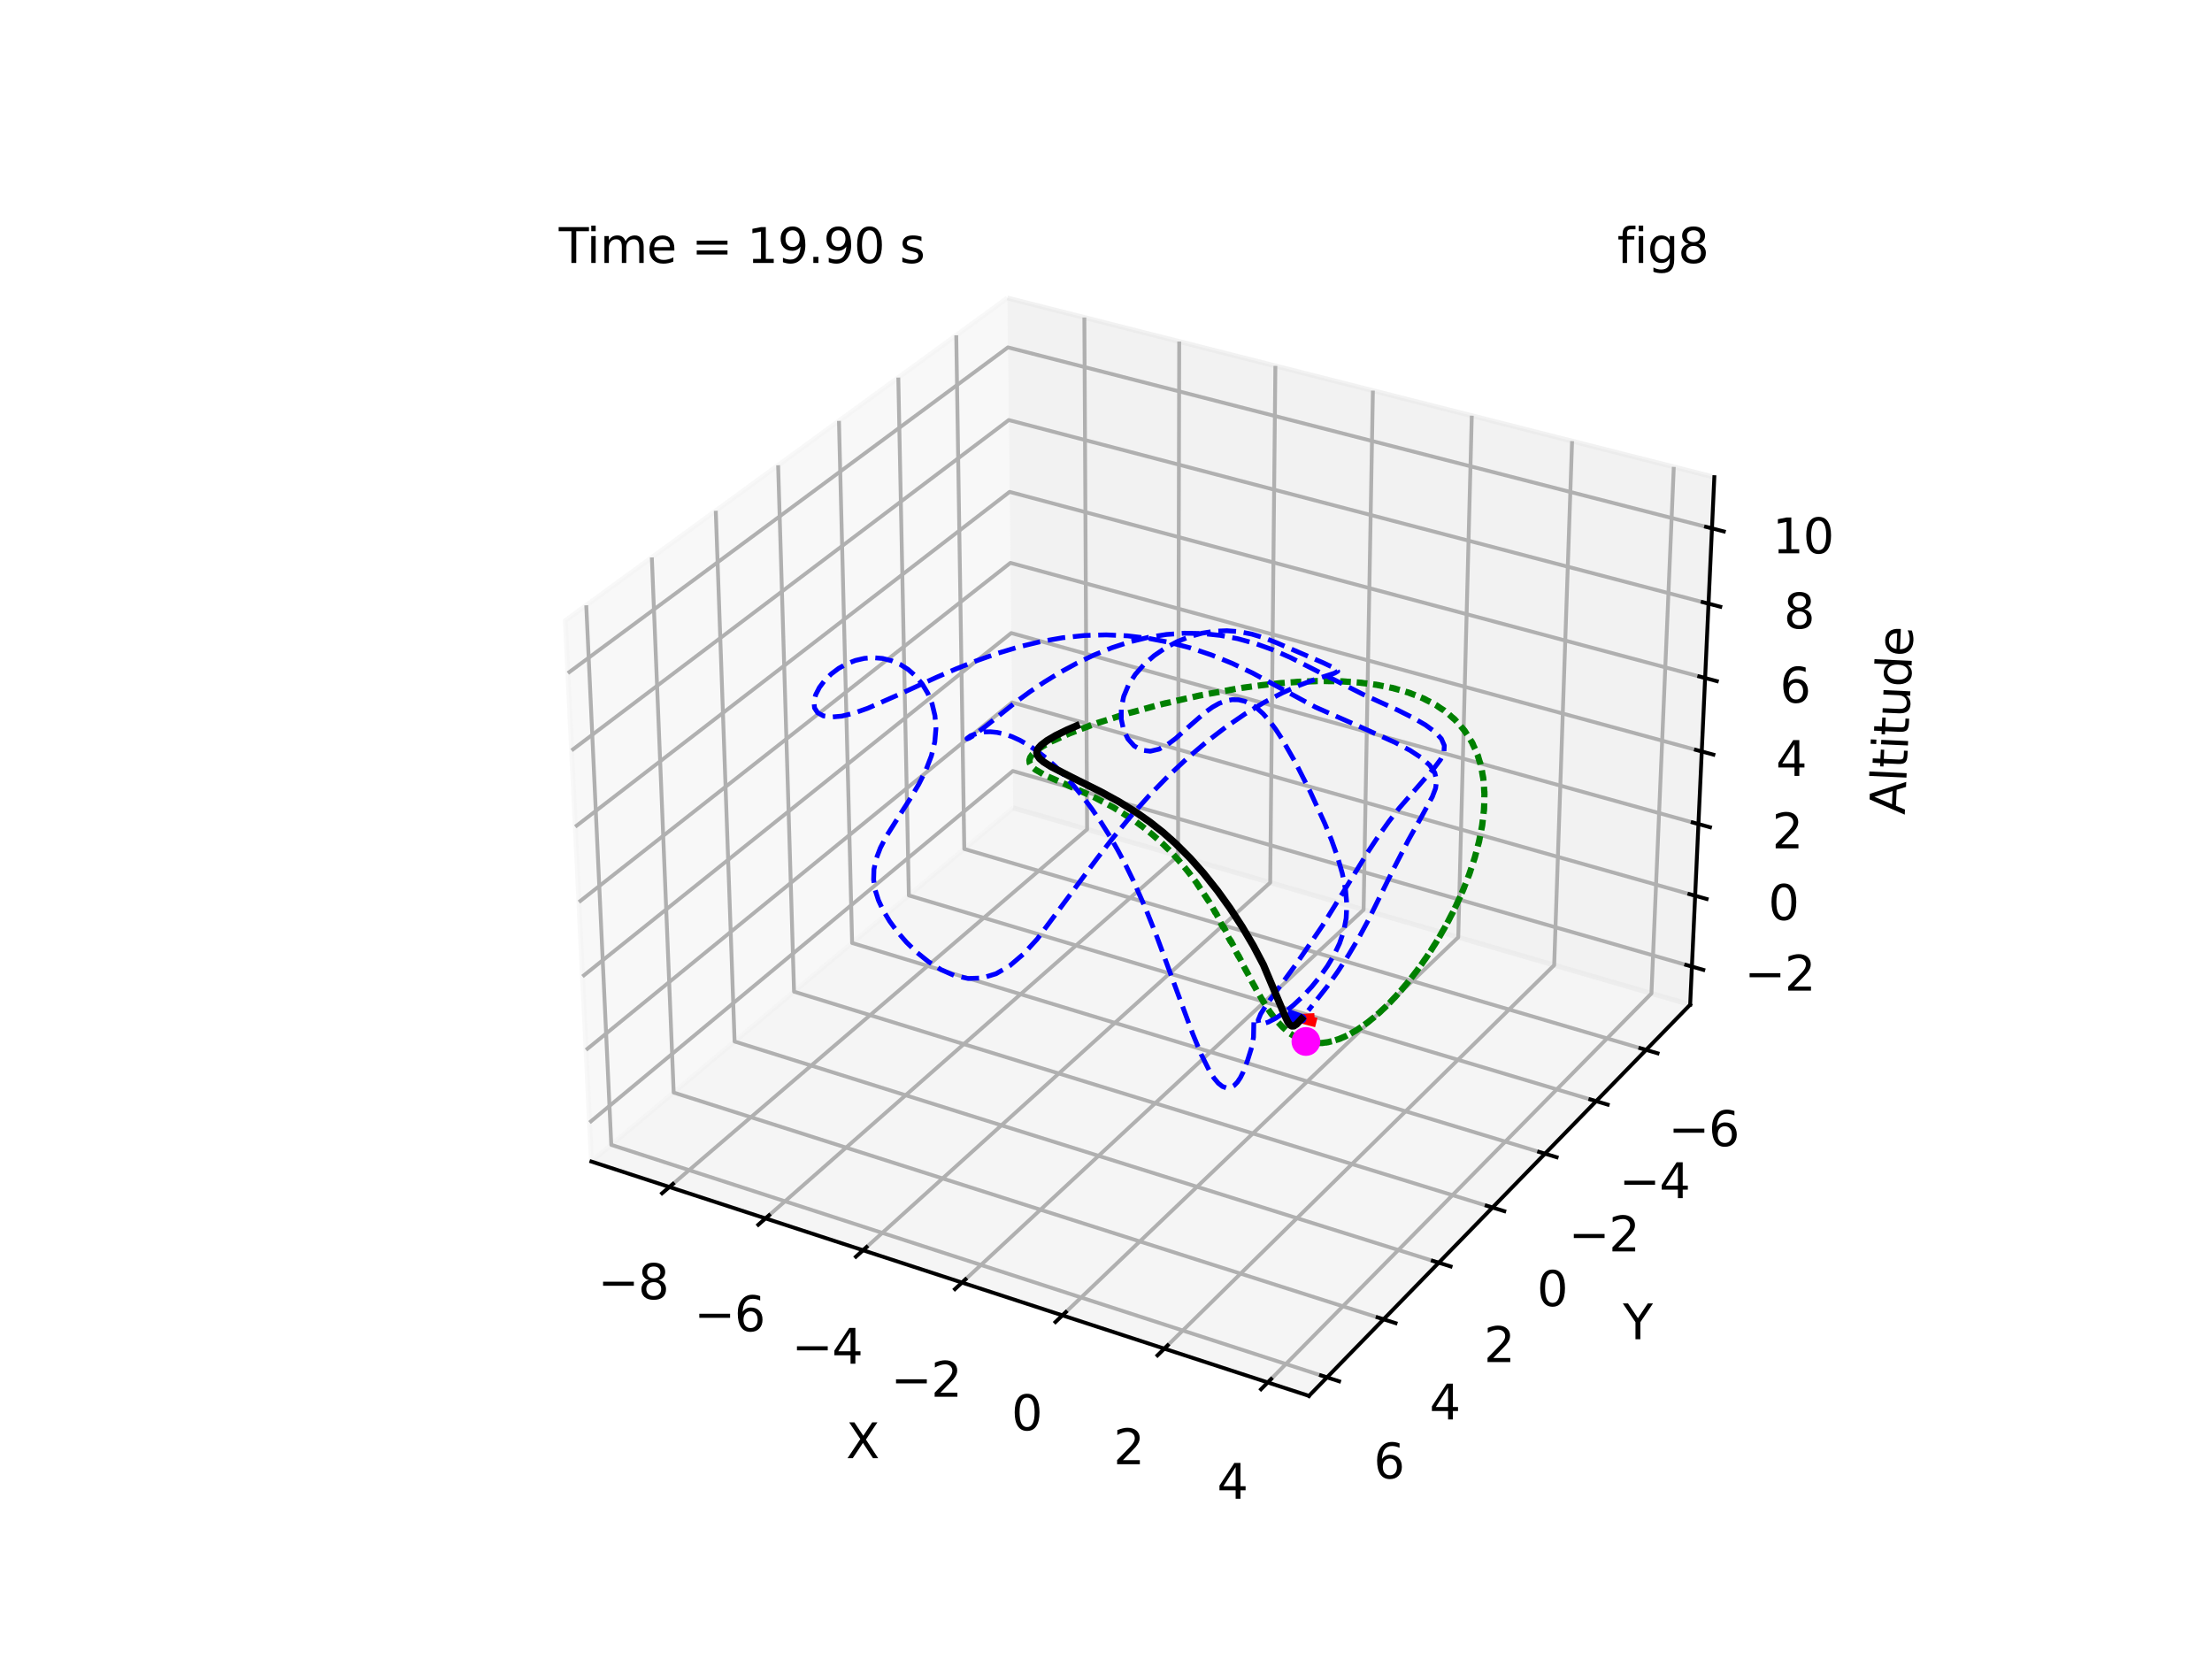 <?xml version="1.0" encoding="utf-8" standalone="no"?>
<!DOCTYPE svg PUBLIC "-//W3C//DTD SVG 1.1//EN"
  "http://www.w3.org/Graphics/SVG/1.1/DTD/svg11.dtd">
<svg xmlns:xlink="http://www.w3.org/1999/xlink" width="460.8pt" height="345.6pt" viewBox="0 0 460.8 345.6" xmlns="http://www.w3.org/2000/svg" version="1.1">
 <defs>
  <style type="text/css">*{stroke-linejoin: round; stroke-linecap: butt}</style>
 </defs>
 <g id="figure_1">
  <g id="patch_1">
   <path d="M 0 345.6 
L 460.8 345.6 
L 460.8 0 
L 0 0 
z
" style="fill: #ffffff"/>
  </g>
  <g id="patch_2">
   <path d="M 103.104 307.584 
L 369.216 307.584 
L 369.216 41.472 
L 103.104 41.472 
z
" style="fill: #ffffff"/>
  </g>
  <g id="pane3d_1">
   <g id="patch_3">
    <path d="M 211.076 168.307 
L 123.197 241.969 
L 117.77 129.273 
L 209.855 62.074 
" style="fill: #f2f2f2; opacity: 0.5; stroke: #f2f2f2; stroke-linejoin: miter"/>
   </g>
  </g>
  <g id="pane3d_2">
   <g id="patch_4">
    <path d="M 211.076 168.307 
L 352.09 209.295 
L 357.123 99.402 
L 209.855 62.074 
" style="fill: #e6e6e6; opacity: 0.5; stroke: #e6e6e6; stroke-linejoin: miter"/>
   </g>
  </g>
  <g id="pane3d_3">
   <g id="patch_5">
    <path d="M 211.076 168.307 
L 352.09 209.295 
L 272.679 290.79 
L 123.197 241.969 
" style="fill: #ececec; opacity: 0.5; stroke: #ececec; stroke-linejoin: miter"/>
   </g>
  </g>
  <g id="grid3d_1">
   <g id="Line3DCollection_1">
    <path d="M 139.443 247.275 
L 226.462 172.779 
L 225.892 66.139 
" style="fill: none; stroke: #b0b0b0; stroke-width: 0.8"/>
    <path d="M 159.469 253.816 
L 245.407 178.286 
L 245.651 71.147 
" style="fill: none; stroke: #b0b0b0; stroke-width: 0.8"/>
    <path d="M 179.786 260.451 
L 264.606 183.866 
L 265.685 76.225 
" style="fill: none; stroke: #b0b0b0; stroke-width: 0.8"/>
    <path d="M 200.4 267.184 
L 284.061 189.521 
L 285.999 81.374 
" style="fill: none; stroke: #b0b0b0; stroke-width: 0.8"/>
    <path d="M 221.318 274.016 
L 303.779 195.253 
L 306.599 86.596 
" style="fill: none; stroke: #b0b0b0; stroke-width: 0.8"/>
    <path d="M 242.547 280.949 
L 323.765 201.062 
L 327.492 91.892 
" style="fill: none; stroke: #b0b0b0; stroke-width: 0.8"/>
    <path d="M 264.094 287.986 
L 344.025 206.951 
L 348.683 97.263 
" style="fill: none; stroke: #b0b0b0; stroke-width: 0.8"/>
   </g>
  </g>
  <g id="grid3d_2">
   <g id="Line3DCollection_2">
    <path d="M 199.205 69.846 
L 200.879 176.855 
L 342.911 218.715 
" style="fill: none; stroke: #b0b0b0; stroke-width: 0.8"/>
    <path d="M 187.134 78.654 
L 189.332 186.534 
L 332.506 229.393 
" style="fill: none; stroke: #b0b0b0; stroke-width: 0.8"/>
    <path d="M 174.769 87.678 
L 177.514 196.44 
L 321.845 240.334 
" style="fill: none; stroke: #b0b0b0; stroke-width: 0.8"/>
    <path d="M 162.097 96.925 
L 165.416 206.58 
L 310.918 251.548 
" style="fill: none; stroke: #b0b0b0; stroke-width: 0.8"/>
    <path d="M 149.108 106.404 
L 153.029 216.964 
L 299.715 263.045 
" style="fill: none; stroke: #b0b0b0; stroke-width: 0.8"/>
    <path d="M 135.789 116.124 
L 140.341 227.599 
L 288.226 274.835 
" style="fill: none; stroke: #b0b0b0; stroke-width: 0.8"/>
    <path d="M 122.128 126.093 
L 127.341 238.496 
L 276.439 286.931 
" style="fill: none; stroke: #b0b0b0; stroke-width: 0.8"/>
   </g>
  </g>
  <g id="grid3d_3">
   <g id="Line3DCollection_3">
    <path d="M 352.454 201.355 
L 210.988 160.617 
L 122.806 233.839 
" style="fill: none; stroke: #b0b0b0; stroke-width: 0.8"/>
    <path d="M 353.13 186.596 
L 210.823 146.328 
L 122.078 218.723 
" style="fill: none; stroke: #b0b0b0; stroke-width: 0.8"/>
    <path d="M 353.814 171.66 
L 210.657 131.876 
L 121.341 203.417 
" style="fill: none; stroke: #b0b0b0; stroke-width: 0.8"/>
    <path d="M 354.506 156.543 
L 210.489 117.256 
L 120.594 187.919 
" style="fill: none; stroke: #b0b0b0; stroke-width: 0.8"/>
    <path d="M 355.207 141.241 
L 210.319 102.466 
L 119.839 172.224 
" style="fill: none; stroke: #b0b0b0; stroke-width: 0.8"/>
    <path d="M 355.916 125.75 
L 210.147 87.504 
L 119.073 156.328 
" style="fill: none; stroke: #b0b0b0; stroke-width: 0.8"/>
    <path d="M 356.634 110.069 
L 209.973 72.366 
L 118.298 140.228 
" style="fill: none; stroke: #b0b0b0; stroke-width: 0.8"/>
   </g>
  </g>
  <g id="axis3d_1">
   <g id="line2d_1">
    <path d="M 123.197 241.969 
L 272.679 290.79 
" style="fill: none; stroke: #000000; stroke-width: 0.8; stroke-linecap: square"/>
   </g>
   <g id="xtick_1">
    <g id="line2d_2">
     <path d="M 140.201 246.626 
L 137.924 248.576 
" style="fill: none; stroke: #000000; stroke-width: 0.8; stroke-linecap: square"/>
    </g>
    <g id="text_1">
     <!-- −8 -->
     <g transform="translate(124.55 270.634) scale(0.1 -0.1)">
      <defs>
       <path id="DejaVuSans-2212" d="M 678 2272 
L 4684 2272 
L 4684 1741 
L 678 1741 
L 678 2272 
z
" transform="scale(0.016)"/>
       <path id="DejaVuSans-38" d="M 2034 2216 
Q 1584 2216 1326 1975 
Q 1069 1734 1069 1313 
Q 1069 891 1326 650 
Q 1584 409 2034 409 
Q 2484 409 2743 651 
Q 3003 894 3003 1313 
Q 3003 1734 2745 1975 
Q 2488 2216 2034 2216 
z
M 1403 2484 
Q 997 2584 770 2862 
Q 544 3141 544 3541 
Q 544 4100 942 4425 
Q 1341 4750 2034 4750 
Q 2731 4750 3128 4425 
Q 3525 4100 3525 3541 
Q 3525 3141 3298 2862 
Q 3072 2584 2669 2484 
Q 3125 2378 3379 2068 
Q 3634 1759 3634 1313 
Q 3634 634 3220 271 
Q 2806 -91 2034 -91 
Q 1263 -91 848 271 
Q 434 634 434 1313 
Q 434 1759 690 2068 
Q 947 2378 1403 2484 
z
M 1172 3481 
Q 1172 3119 1398 2916 
Q 1625 2713 2034 2713 
Q 2441 2713 2670 2916 
Q 2900 3119 2900 3481 
Q 2900 3844 2670 4047 
Q 2441 4250 2034 4250 
Q 1625 4250 1398 4047 
Q 1172 3844 1172 3481 
z
" transform="scale(0.016)"/>
      </defs>
      <use xlink:href="#DejaVuSans-2212"/>
      <use xlink:href="#DejaVuSans-38" x="83.789"/>
     </g>
    </g>
   </g>
   <g id="xtick_2">
    <g id="line2d_3">
     <path d="M 160.218 253.157 
L 157.968 255.135 
" style="fill: none; stroke: #000000; stroke-width: 0.8; stroke-linecap: square"/>
    </g>
    <g id="text_2">
     <!-- −6 -->
     <g transform="translate(144.596 277.313) scale(0.1 -0.1)">
      <defs>
       <path id="DejaVuSans-36" d="M 2113 2584 
Q 1688 2584 1439 2293 
Q 1191 2003 1191 1497 
Q 1191 994 1439 701 
Q 1688 409 2113 409 
Q 2538 409 2786 701 
Q 3034 994 3034 1497 
Q 3034 2003 2786 2293 
Q 2538 2584 2113 2584 
z
M 3366 4563 
L 3366 3988 
Q 3128 4100 2886 4159 
Q 2644 4219 2406 4219 
Q 1781 4219 1451 3797 
Q 1122 3375 1075 2522 
Q 1259 2794 1537 2939 
Q 1816 3084 2150 3084 
Q 2853 3084 3261 2657 
Q 3669 2231 3669 1497 
Q 3669 778 3244 343 
Q 2819 -91 2113 -91 
Q 1303 -91 875 529 
Q 447 1150 447 2328 
Q 447 3434 972 4092 
Q 1497 4750 2381 4750 
Q 2619 4750 2861 4703 
Q 3103 4656 3366 4563 
z
" transform="scale(0.016)"/>
      </defs>
      <use xlink:href="#DejaVuSans-2212"/>
      <use xlink:href="#DejaVuSans-36" x="83.789"/>
     </g>
    </g>
   </g>
   <g id="xtick_3">
    <g id="line2d_4">
     <path d="M 180.525 259.783 
L 178.303 261.79 
" style="fill: none; stroke: #000000; stroke-width: 0.8; stroke-linecap: square"/>
    </g>
    <g id="text_3">
     <!-- −4 -->
     <g transform="translate(164.936 284.09) scale(0.1 -0.1)">
      <defs>
       <path id="DejaVuSans-34" d="M 2419 4116 
L 825 1625 
L 2419 1625 
L 2419 4116 
z
M 2253 4666 
L 3047 4666 
L 3047 1625 
L 3713 1625 
L 3713 1100 
L 3047 1100 
L 3047 0 
L 2419 0 
L 2419 1100 
L 313 1100 
L 313 1709 
L 2253 4666 
z
" transform="scale(0.016)"/>
      </defs>
      <use xlink:href="#DejaVuSans-2212"/>
      <use xlink:href="#DejaVuSans-34" x="83.789"/>
     </g>
    </g>
   </g>
   <g id="xtick_4">
    <g id="line2d_5">
     <path d="M 201.13 266.506 
L 198.937 268.542 
" style="fill: none; stroke: #000000; stroke-width: 0.8; stroke-linecap: square"/>
    </g>
    <g id="text_4">
     <!-- −2 -->
     <g transform="translate(185.574 290.966) scale(0.1 -0.1)">
      <defs>
       <path id="DejaVuSans-32" d="M 1228 531 
L 3431 531 
L 3431 0 
L 469 0 
L 469 531 
Q 828 903 1448 1529 
Q 2069 2156 2228 2338 
Q 2531 2678 2651 2914 
Q 2772 3150 2772 3378 
Q 2772 3750 2511 3984 
Q 2250 4219 1831 4219 
Q 1534 4219 1204 4116 
Q 875 4013 500 3803 
L 500 4441 
Q 881 4594 1212 4672 
Q 1544 4750 1819 4750 
Q 2544 4750 2975 4387 
Q 3406 4025 3406 3419 
Q 3406 3131 3298 2873 
Q 3191 2616 2906 2266 
Q 2828 2175 2409 1742 
Q 1991 1309 1228 531 
z
" transform="scale(0.016)"/>
      </defs>
      <use xlink:href="#DejaVuSans-2212"/>
      <use xlink:href="#DejaVuSans-32" x="83.789"/>
     </g>
    </g>
   </g>
   <g id="xtick_5">
    <g id="line2d_6">
     <path d="M 222.038 273.328 
L 219.875 275.394 
" style="fill: none; stroke: #000000; stroke-width: 0.8; stroke-linecap: square"/>
    </g>
    <g id="text_5">
     <!-- 0 -->
     <g transform="translate(210.707 297.944) scale(0.1 -0.1)">
      <defs>
       <path id="DejaVuSans-30" d="M 2034 4250 
Q 1547 4250 1301 3770 
Q 1056 3291 1056 2328 
Q 1056 1369 1301 889 
Q 1547 409 2034 409 
Q 2525 409 2770 889 
Q 3016 1369 3016 2328 
Q 3016 3291 2770 3770 
Q 2525 4250 2034 4250 
z
M 2034 4750 
Q 2819 4750 3233 4129 
Q 3647 3509 3647 2328 
Q 3647 1150 3233 529 
Q 2819 -91 2034 -91 
Q 1250 -91 836 529 
Q 422 1150 422 2328 
Q 422 3509 836 4129 
Q 1250 4750 2034 4750 
z
" transform="scale(0.016)"/>
      </defs>
      <use xlink:href="#DejaVuSans-30"/>
     </g>
    </g>
   </g>
   <g id="xtick_6">
    <g id="line2d_7">
     <path d="M 243.257 280.251 
L 241.125 282.348 
" style="fill: none; stroke: #000000; stroke-width: 0.8; stroke-linecap: square"/>
    </g>
    <g id="text_6">
     <!-- 2 -->
     <g transform="translate(231.962 305.026) scale(0.1 -0.1)">
      <use xlink:href="#DejaVuSans-32"/>
     </g>
    </g>
   </g>
   <g id="xtick_7">
    <g id="line2d_8">
     <path d="M 264.793 287.278 
L 262.693 289.406 
" style="fill: none; stroke: #000000; stroke-width: 0.8; stroke-linecap: square"/>
    </g>
    <g id="text_7">
     <!-- 4 -->
     <g transform="translate(253.537 312.214) scale(0.1 -0.1)">
      <use xlink:href="#DejaVuSans-34"/>
     </g>
    </g>
   </g>
   <g id="text_8">
    <!-- X -->
    <g transform="translate(176.251 303.768) scale(0.1 -0.1)">
     <defs>
      <path id="DejaVuSans-58" d="M 403 4666 
L 1081 4666 
L 2241 2931 
L 3406 4666 
L 4084 4666 
L 2584 2425 
L 4184 0 
L 3506 0 
L 2194 1984 
L 872 0 
L 191 0 
L 1856 2491 
L 403 4666 
z
" transform="scale(0.016)"/>
     </defs>
     <use xlink:href="#DejaVuSans-58"/>
    </g>
   </g>
  </g>
  <g id="axis3d_2">
   <g id="line2d_9">
    <path d="M 352.09 209.295 
L 272.679 290.79 
" style="fill: none; stroke: #000000; stroke-width: 0.8; stroke-linecap: square"/>
   </g>
   <g id="xtick_8">
    <g id="line2d_10">
     <path d="M 341.719 218.363 
L 345.3 219.418 
" style="fill: none; stroke: #000000; stroke-width: 0.8; stroke-linecap: square"/>
    </g>
    <g id="text_9">
     <!-- −6 -->
     <g transform="translate(347.551 238.755) scale(0.1 -0.1)">
      <use xlink:href="#DejaVuSans-2212"/>
      <use xlink:href="#DejaVuSans-36" x="83.789"/>
     </g>
    </g>
   </g>
   <g id="xtick_9">
    <g id="line2d_11">
     <path d="M 331.303 229.033 
L 334.915 230.114 
" style="fill: none; stroke: #000000; stroke-width: 0.8; stroke-linecap: square"/>
    </g>
    <g id="text_10">
     <!-- −4 -->
     <g transform="translate(337.286 249.59) scale(0.1 -0.1)">
      <use xlink:href="#DejaVuSans-2212"/>
      <use xlink:href="#DejaVuSans-34" x="83.789"/>
     </g>
    </g>
   </g>
   <g id="xtick_10">
    <g id="line2d_12">
     <path d="M 320.632 239.965 
L 324.275 241.073 
" style="fill: none; stroke: #000000; stroke-width: 0.8; stroke-linecap: square"/>
    </g>
    <g id="text_11">
     <!-- −2 -->
     <g transform="translate(326.768 260.693) scale(0.1 -0.1)">
      <use xlink:href="#DejaVuSans-2212"/>
      <use xlink:href="#DejaVuSans-32" x="83.789"/>
     </g>
    </g>
   </g>
   <g id="xtick_11">
    <g id="line2d_13">
     <path d="M 309.694 251.17 
L 313.369 252.305 
" style="fill: none; stroke: #000000; stroke-width: 0.8; stroke-linecap: square"/>
    </g>
    <g id="text_12">
     <!-- 0 -->
     <g transform="translate(320.178 272.072) scale(0.1 -0.1)">
      <use xlink:href="#DejaVuSans-30"/>
     </g>
    </g>
   </g>
   <g id="xtick_12">
    <g id="line2d_14">
     <path d="M 298.48 262.657 
L 302.187 263.821 
" style="fill: none; stroke: #000000; stroke-width: 0.8; stroke-linecap: square"/>
    </g>
    <g id="text_13">
     <!-- 2 -->
     <g transform="translate(309.125 283.739) scale(0.1 -0.1)">
      <use xlink:href="#DejaVuSans-32"/>
     </g>
    </g>
   </g>
   <g id="xtick_13">
    <g id="line2d_15">
     <path d="M 286.98 274.438 
L 290.72 275.632 
" style="fill: none; stroke: #000000; stroke-width: 0.8; stroke-linecap: square"/>
    </g>
    <g id="text_14">
     <!-- 4 -->
     <g transform="translate(297.79 295.704) scale(0.1 -0.1)">
      <use xlink:href="#DejaVuSans-34"/>
     </g>
    </g>
   </g>
   <g id="xtick_14">
    <g id="line2d_16">
     <path d="M 275.183 286.523 
L 278.956 287.749 
" style="fill: none; stroke: #000000; stroke-width: 0.8; stroke-linecap: square"/>
    </g>
    <g id="text_15">
     <!-- 6 -->
     <g transform="translate(286.162 307.98) scale(0.1 -0.1)">
      <use xlink:href="#DejaVuSans-36"/>
     </g>
    </g>
   </g>
   <g id="text_16">
    <!-- Y -->
    <g transform="translate(338.079 278.989) scale(0.1 -0.1)">
     <defs>
      <path id="DejaVuSans-59" d="M -13 4666 
L 666 4666 
L 1959 2747 
L 3244 4666 
L 3922 4666 
L 2272 2222 
L 2272 0 
L 1638 0 
L 1638 2222 
L -13 4666 
z
" transform="scale(0.016)"/>
     </defs>
     <use xlink:href="#DejaVuSans-59"/>
    </g>
   </g>
  </g>
  <g id="axis3d_3">
   <g id="line2d_17">
    <path d="M 352.09 209.295 
L 357.123 99.402 
" style="fill: none; stroke: #000000; stroke-width: 0.8; stroke-linecap: square"/>
   </g>
   <g id="xtick_15">
    <g id="line2d_18">
     <path d="M 351.267 201.013 
L 354.832 202.039 
" style="fill: none; stroke: #000000; stroke-width: 0.8; stroke-linecap: square"/>
    </g>
    <g id="text_17">
     <!-- −2 -->
     <g transform="translate(363.389 206.364) scale(0.1 -0.1)">
      <use xlink:href="#DejaVuSans-2212"/>
      <use xlink:href="#DejaVuSans-32" x="83.789"/>
     </g>
    </g>
   </g>
   <g id="xtick_16">
    <g id="line2d_19">
     <path d="M 351.935 186.258 
L 355.522 187.273 
" style="fill: none; stroke: #000000; stroke-width: 0.8; stroke-linecap: square"/>
    </g>
    <g id="text_18">
     <!-- 0 -->
     <g transform="translate(368.362 191.635) scale(0.1 -0.1)">
      <use xlink:href="#DejaVuSans-30"/>
     </g>
    </g>
   </g>
   <g id="xtick_17">
    <g id="line2d_20">
     <path d="M 352.611 171.326 
L 356.221 172.329 
" style="fill: none; stroke: #000000; stroke-width: 0.8; stroke-linecap: square"/>
    </g>
    <g id="text_19">
     <!-- 2 -->
     <g transform="translate(369.155 176.728) scale(0.1 -0.1)">
      <use xlink:href="#DejaVuSans-32"/>
     </g>
    </g>
   </g>
   <g id="xtick_18">
    <g id="line2d_21">
     <path d="M 353.296 156.213 
L 356.929 157.204 
" style="fill: none; stroke: #000000; stroke-width: 0.8; stroke-linecap: square"/>
    </g>
    <g id="text_20">
     <!-- 4 -->
     <g transform="translate(369.957 161.642) scale(0.1 -0.1)">
      <use xlink:href="#DejaVuSans-34"/>
     </g>
    </g>
   </g>
   <g id="xtick_19">
    <g id="line2d_22">
     <path d="M 353.989 140.915 
L 357.645 141.893 
" style="fill: none; stroke: #000000; stroke-width: 0.8; stroke-linecap: square"/>
    </g>
    <g id="text_21">
     <!-- 6 -->
     <g transform="translate(370.769 146.372) scale(0.1 -0.1)">
      <use xlink:href="#DejaVuSans-36"/>
     </g>
    </g>
   </g>
   <g id="xtick_20">
    <g id="line2d_23">
     <path d="M 354.691 125.429 
L 358.37 126.394 
" style="fill: none; stroke: #000000; stroke-width: 0.8; stroke-linecap: square"/>
    </g>
    <g id="text_22">
     <!-- 8 -->
     <g transform="translate(371.591 130.914) scale(0.1 -0.1)">
      <use xlink:href="#DejaVuSans-38"/>
     </g>
    </g>
   </g>
   <g id="xtick_21">
    <g id="line2d_24">
     <path d="M 355.401 109.752 
L 359.104 110.704 
" style="fill: none; stroke: #000000; stroke-width: 0.8; stroke-linecap: square"/>
    </g>
    <g id="text_23">
     <!-- 10 -->
     <g transform="translate(369.242 115.267) scale(0.1 -0.1)">
      <defs>
       <path id="DejaVuSans-31" d="M 794 531 
L 1825 531 
L 1825 4091 
L 703 3866 
L 703 4441 
L 1819 4666 
L 2450 4666 
L 2450 531 
L 3481 531 
L 3481 0 
L 794 0 
L 794 531 
z
" transform="scale(0.016)"/>
      </defs>
      <use xlink:href="#DejaVuSans-31"/>
      <use xlink:href="#DejaVuSans-30" x="63.623"/>
     </g>
    </g>
   </g>
   <g id="text_24">
    <!-- Altitude -->
    <g transform="translate(396.79 169.787) rotate(-87.378) scale(0.1 -0.1)">
     <defs>
      <path id="DejaVuSans-41" d="M 2188 4044 
L 1331 1722 
L 3047 1722 
L 2188 4044 
z
M 1831 4666 
L 2547 4666 
L 4325 0 
L 3669 0 
L 3244 1197 
L 1141 1197 
L 716 0 
L 50 0 
L 1831 4666 
z
" transform="scale(0.016)"/>
      <path id="DejaVuSans-6c" d="M 603 4863 
L 1178 4863 
L 1178 0 
L 603 0 
L 603 4863 
z
" transform="scale(0.016)"/>
      <path id="DejaVuSans-74" d="M 1172 4494 
L 1172 3500 
L 2356 3500 
L 2356 3053 
L 1172 3053 
L 1172 1153 
Q 1172 725 1289 603 
Q 1406 481 1766 481 
L 2356 481 
L 2356 0 
L 1766 0 
Q 1100 0 847 248 
Q 594 497 594 1153 
L 594 3053 
L 172 3053 
L 172 3500 
L 594 3500 
L 594 4494 
L 1172 4494 
z
" transform="scale(0.016)"/>
      <path id="DejaVuSans-69" d="M 603 3500 
L 1178 3500 
L 1178 0 
L 603 0 
L 603 3500 
z
M 603 4863 
L 1178 4863 
L 1178 4134 
L 603 4134 
L 603 4863 
z
" transform="scale(0.016)"/>
      <path id="DejaVuSans-75" d="M 544 1381 
L 544 3500 
L 1119 3500 
L 1119 1403 
Q 1119 906 1312 657 
Q 1506 409 1894 409 
Q 2359 409 2629 706 
Q 2900 1003 2900 1516 
L 2900 3500 
L 3475 3500 
L 3475 0 
L 2900 0 
L 2900 538 
Q 2691 219 2414 64 
Q 2138 -91 1772 -91 
Q 1169 -91 856 284 
Q 544 659 544 1381 
z
M 1991 3584 
L 1991 3584 
z
" transform="scale(0.016)"/>
      <path id="DejaVuSans-64" d="M 2906 2969 
L 2906 4863 
L 3481 4863 
L 3481 0 
L 2906 0 
L 2906 525 
Q 2725 213 2448 61 
Q 2172 -91 1784 -91 
Q 1150 -91 751 415 
Q 353 922 353 1747 
Q 353 2572 751 3078 
Q 1150 3584 1784 3584 
Q 2172 3584 2448 3432 
Q 2725 3281 2906 2969 
z
M 947 1747 
Q 947 1113 1208 752 
Q 1469 391 1925 391 
Q 2381 391 2643 752 
Q 2906 1113 2906 1747 
Q 2906 2381 2643 2742 
Q 2381 3103 1925 3103 
Q 1469 3103 1208 2742 
Q 947 2381 947 1747 
z
" transform="scale(0.016)"/>
      <path id="DejaVuSans-65" d="M 3597 1894 
L 3597 1613 
L 953 1613 
Q 991 1019 1311 708 
Q 1631 397 2203 397 
Q 2534 397 2845 478 
Q 3156 559 3463 722 
L 3463 178 
Q 3153 47 2828 -22 
Q 2503 -91 2169 -91 
Q 1331 -91 842 396 
Q 353 884 353 1716 
Q 353 2575 817 3079 
Q 1281 3584 2069 3584 
Q 2775 3584 3186 3129 
Q 3597 2675 3597 1894 
z
M 3022 2063 
Q 3016 2534 2758 2815 
Q 2500 3097 2075 3097 
Q 1594 3097 1305 2825 
Q 1016 2553 972 2059 
L 3022 2063 
z
" transform="scale(0.016)"/>
     </defs>
     <use xlink:href="#DejaVuSans-41"/>
     <use xlink:href="#DejaVuSans-6c" x="68.408"/>
     <use xlink:href="#DejaVuSans-74" x="96.191"/>
     <use xlink:href="#DejaVuSans-69" x="135.4"/>
     <use xlink:href="#DejaVuSans-74" x="163.184"/>
     <use xlink:href="#DejaVuSans-75" x="202.393"/>
     <use xlink:href="#DejaVuSans-64" x="265.771"/>
     <use xlink:href="#DejaVuSans-65" x="329.248"/>
    </g>
   </g>
  </g>
  <g id="axes_1">
   <g id="line2d_25">
    <path d="M 304.197 186.785 
L 302.625 190.105 
L 300.874 193.401 
L 298.992 196.59 
L 297.005 199.64 
L 294.938 202.522 
L 292.815 205.208 
L 290.659 207.673 
L 288.494 209.893 
L 286.34 211.847 
L 284.215 213.52 
L 282.136 214.897 
L 280.116 215.969 
L 278.168 216.73 
L 276.299 217.177 
L 274.515 217.314 
L 272.819 217.145 
L 271.211 216.681 
L 269.688 215.933 
L 268.245 214.919 
L 266.875 213.656 
L 265.568 212.165 
L 264.315 210.47 
L 261.919 206.566 
L 259.58 202.146 
L 254.653 192.587 
L 251.88 187.827 
L 248.816 183.291 
L 247.166 181.147 
L 245.436 179.1 
L 243.63 177.162 
L 241.753 175.337 
L 239.811 173.633 
L 237.817 172.049 
L 235.781 170.587 
L 231.649 168.019 
L 227.563 165.888 
L 221.91 163.362 
L 217.436 161.364 
L 215.454 160.155 
L 214.836 159.549 
L 214.495 158.928 
L 214.45 158.282 
L 214.715 157.601 
L 215.304 156.881 
L 216.224 156.115 
L 217.481 155.301 
L 219.074 154.44 
L 223.251 152.584 
L 228.672 150.591 
L 235.189 148.54 
L 242.599 146.541 
L 250.649 144.727 
L 259.062 143.244 
L 263.312 142.673 
L 267.542 142.241 
L 271.716 141.964 
L 275.799 141.86 
L 279.757 141.942 
L 283.559 142.225 
L 287.175 142.72 
L 290.578 143.435 
L 293.745 144.379 
L 296.653 145.556 
L 299.284 146.967 
L 301.623 148.613 
L 303.659 150.491 
L 305.383 152.593 
L 306.79 154.911 
L 307.877 157.434 
L 308.647 160.147 
L 309.102 163.033 
L 309.252 166.071 
L 309.106 169.241 
L 308.677 172.517 
L 307.981 175.874 
L 307.036 179.283 
L 305.862 182.714 
L 304.481 186.136 
L 302.916 189.52 
L 301.19 192.832 
L 299.33 196.042 
L 297.359 199.119 
L 295.304 202.032 
L 293.189 204.754 
L 291.037 207.259 
L 288.872 209.523 
L 286.714 211.526 
L 284.583 213.249 
L 282.495 214.678 
L 280.464 215.804 
L 278.503 216.619 
L 276.62 217.122 
L 274.821 217.312 
L 273.109 217.196 
L 271.486 216.783 
L 269.948 216.084 
L 268.492 215.115 
L 267.109 213.894 
L 265.793 212.441 
L 264.531 210.78 
L 263.312 208.935 
L 260.953 204.792 
L 253.541 190.605 
L 250.653 185.921 
L 249.096 183.676 
L 247.46 181.515 
L 245.744 179.451 
L 243.951 177.492 
L 242.086 175.648 
L 240.155 173.922 
L 238.169 172.317 
L 236.139 170.834 
L 232.011 168.225 
L 227.914 166.059 
L 224.022 164.27 
L 217.652 161.472 
L 215.589 160.26 
L 214.924 159.656 
L 214.534 159.038 
L 214.435 158.397 
L 214.646 157.723 
L 215.177 157.01 
L 216.039 156.252 
L 217.237 155.447 
L 218.772 154.594 
L 222.834 152.752 
L 228.152 150.769 
L 234.581 148.719 
L 241.922 146.71 
L 249.927 144.874 
L 258.32 143.356 
L 262.569 142.763 
L 266.806 142.306 
L 270.992 142.001 
L 275.093 141.865 
L 279.076 141.914 
L 282.907 142.161 
L 286.558 142.617 
L 290 143.294 
L 293.209 144.197 
L 296.164 145.333 
L 298.845 146.704 
L 301.236 148.309 
L 303.326 150.146 
L 305.105 152.21 
L 306.567 154.491 
L 307.71 156.979 
L 308.535 159.66 
L 309.045 162.517 
L 309.247 165.53 
L 309.152 168.679 
L 308.772 171.938 
L 308.121 175.283 
L 307.219 178.684 
L 306.083 182.114 
L 304.737 185.54 
L 303.202 188.933 
L 301.502 192.26 
L 299.663 195.49 
L 297.71 198.592 
L 295.668 201.536 
L 293.562 204.293 
L 291.415 206.838 
L 289.251 209.146 
L 287.09 211.195 
L 284.953 212.968 
L 282.856 214.45 
L 280.815 215.629 
L 278.84 216.499 
L 276.943 217.056 
L 275.129 217.301 
L 273.402 217.238 
L 271.763 216.876 
L 270.211 216.226 
L 268.741 215.303 
L 267.346 214.124 
L 266.018 212.711 
L 264.748 211.085 
L 263.523 209.27 
L 261.157 205.175 
L 252.384 188.647 
L 249.374 184.062 
L 247.752 181.886 
L 246.05 179.804 
L 244.27 177.827 
L 242.417 175.962 
L 240.497 174.215 
L 238.519 172.589 
L 236.496 171.085 
L 232.372 168.435 
L 228.266 166.232 
L 224.349 164.413 
L 217.874 161.581 
L 215.732 160.365 
L 215.021 159.762 
L 214.581 159.148 
L 214.431 158.511 
L 214.586 157.843 
L 215.061 157.137 
L 215.865 156.388 
L 217.003 155.591 
L 218.479 154.746 
L 222.428 152.92 
L 227.64 150.946 
L 233.979 148.898 
L 241.25 146.881 
L 249.208 145.024 
L 257.578 143.473 
L 261.827 142.858 
L 266.068 142.375 
L 270.265 142.042 
L 274.384 141.876 
L 278.39 141.891 
L 282.25 142.103 
L 285.934 142.522 
L 289.414 143.159 
L 292.666 144.023 
L 295.667 145.118 
L 298.397 146.447 
L 300.84 148.012 
L 302.983 149.808 
L 304.817 151.833 
L 306.335 154.077 
L 307.534 156.53 
L 308.414 159.178 
L 308.978 162.005 
L 309.234 164.993 
L 309.19 168.12 
L 308.858 171.362 
L 308.254 174.693 
L 307.394 178.087 
L 306.298 181.514 
L 304.986 184.943 
L 303.482 188.344 
L 301.81 191.684 
L 299.994 194.934 
L 298.059 198.06 
L 296.03 201.034 
L 293.933 203.826 
L 291.792 206.41 
L 289.629 208.761 
L 287.467 210.857 
L 285.324 212.679 
L 283.219 214.213 
L 281.167 215.445 
L 279.18 216.37 
L 277.269 216.982 
L 275.44 217.281 
L 273.698 217.271 
L 272.043 216.96 
L 270.476 216.36 
L 270.476 216.36 
" clip-path="url(#p2b607fcf44)" style="fill: none; stroke-dasharray: 1.3,2.145; stroke-dashoffset: 0; stroke: #008000; stroke-width: 1.3"/>
   </g>
   <g id="line2d_26">
    <path d="M 272.854 212.11 
L 271.15 212.214 
L 273.246 212.765 
" clip-path="url(#p2b607fcf44)" style="fill: none; stroke: #ff0000; stroke-width: 2; stroke-linecap: square"/>
   </g>
   <g id="line2d_27">
    <path d="M 269.495 212.126 
L 271.15 212.214 
L 269.112 211.472 
" clip-path="url(#p2b607fcf44)" style="fill: none; stroke: #0000ff; stroke-width: 2; stroke-linecap: square"/>
   </g>
   <g id="line2d_28">
    <path d="M 261.197 212.969 
L 261.128 216.065 
L 260.813 217.973 
L 259.857 221.018 
L 258.955 223.371 
L 258.405 224.474 
L 257.782 225.418 
L 257.088 226.134 
L 256.33 226.557 
L 255.518 226.635 
L 254.665 226.334 
L 253.787 225.646 
L 252.896 224.585 
L 252.001 223.193 
L 250.223 219.628 
L 248.467 215.371 
L 244.94 205.834 
L 241.062 195.311 
L 238.764 189.529 
L 236.067 183.415 
L 234.545 180.299 
L 232.908 177.202 
L 231.169 174.174 
L 229.347 171.264 
L 227.463 168.513 
L 225.54 165.949 
L 223.598 163.592 
L 221.656 161.453 
L 219.732 159.542 
L 217.839 157.861 
L 215.99 156.412 
L 214.194 155.197 
L 212.462 154.211 
L 210.799 153.451 
L 209.217 152.91 
L 207.723 152.578 
L 206.332 152.44 
L 205.059 152.474 
L 203.929 152.652 
L 202.206 153.264 
L 201.434 153.832 
L 201.493 153.919 
L 201.893 153.77 
L 202.654 153.316 
L 205.285 151.335 
L 211.769 146.139 
L 214.501 144.137 
L 217.493 142.114 
L 220.734 140.123 
L 224.201 138.221 
L 227.847 136.473 
L 231.611 134.944 
L 235.424 133.696 
L 239.231 132.766 
L 243.01 132.171 
L 246.757 131.909 
L 250.476 131.973 
L 254.171 132.358 
L 257.849 133.054 
L 261.511 134.057 
L 265.158 135.361 
L 268.789 136.959 
L 283.9 144.629 
L 291.19 147.938 
L 294.327 149.508 
L 296.947 151.019 
L 298.943 152.474 
L 300.26 153.894 
L 300.88 155.308 
L 300.8 156.741 
L 300.085 158.235 
L 298.871 159.849 
L 291.437 168.396 
L 289.299 171.173 
L 287.123 174.227 
L 284.916 177.554 
L 280.371 184.948 
L 275.458 192.881 
L 270.254 200.498 
L 263.802 209.345 
L 262.621 211.225 
L 262.097 212.507 
L 262.24 213.192 
L 262.986 213.311 
L 264.218 212.922 
L 265.797 212.094 
L 267.595 210.885 
L 269.495 209.35 
L 271.402 207.555 
L 273.243 205.566 
L 274.969 203.444 
L 276.539 201.227 
L 277.915 198.922 
L 279.055 196.518 
L 279.912 193.99 
L 280.432 191.296 
L 280.565 188.394 
L 280.289 185.272 
L 279.626 181.957 
L 278.632 178.51 
L 277.382 175.001 
L 275.957 171.502 
L 272.879 164.79 
L 269.853 158.824 
L 267.041 153.9 
L 265.71 151.869 
L 264.412 150.132 
L 263.132 148.687 
L 261.859 147.533 
L 260.582 146.664 
L 259.294 146.079 
L 257.991 145.775 
L 256.67 145.751 
L 255.328 146.005 
L 253.963 146.53 
L 252.573 147.313 
L 251.151 148.332 
L 248.175 150.92 
L 244.953 153.804 
L 243.232 155.1 
L 241.442 156.062 
L 239.624 156.492 
L 237.862 156.271 
L 236.27 155.389 
L 234.967 153.926 
L 234.05 152.019 
L 233.58 149.822 
L 233.588 147.476 
L 234.086 145.086 
L 235.067 142.737 
L 236.498 140.499 
L 238.314 138.431 
L 240.435 136.579 
L 242.774 134.978 
L 245.252 133.656 
L 247.805 132.629 
L 250.393 131.908 
L 252.993 131.496 
L 255.594 131.393 
L 258.189 131.596 
L 260.775 132.099 
L 263.36 132.885 
L 265.957 133.908 
L 275.67 138.078 
L 278.427 139.387 
L 278.678 139.831 
L 277.99 140.242 
L 273.894 141.561 
L 270.754 142.73 
L 267.161 144.324 
L 263.316 146.336 
L 259.352 148.732 
L 255.338 151.485 
L 251.308 154.576 
L 247.283 157.995 
L 243.287 161.734 
L 239.362 165.768 
L 235.571 170.029 
L 231.949 174.427 
L 228.494 178.897 
L 216.058 195.635 
L 213.201 198.743 
L 210.36 201.169 
L 207.499 202.846 
L 204.602 203.733 
L 201.684 203.837 
L 198.798 203.215 
L 196.015 201.987 
L 193.399 200.327 
L 190.996 198.392 
L 188.837 196.295 
L 186.945 194.115 
L 185.332 191.91 
L 184.012 189.715 
L 182.998 187.548 
L 182.315 185.405 
L 181.992 183.269 
L 182.058 181.112 
L 182.527 178.906 
L 183.399 176.618 
L 184.647 174.212 
L 187.938 168.992 
L 189.729 166.198 
L 191.426 163.318 
L 192.896 160.388 
L 194.026 157.452 
L 194.732 154.558 
L 194.974 151.757 
L 194.77 149.104 
L 194.185 146.653 
L 193.287 144.442 
L 192.127 142.497 
L 190.747 140.833 
L 189.189 139.463 
L 187.495 138.394 
L 185.703 137.629 
L 183.85 137.168 
L 181.965 137.01 
L 180.078 137.149 
L 178.218 137.575 
L 176.419 138.274 
L 174.717 139.225 
L 173.16 140.396 
L 171.799 141.745 
L 170.696 143.217 
L 169.921 144.736 
L 169.559 146.198 
L 169.686 147.483 
L 170.342 148.484 
L 171.525 149.128 
L 173.206 149.369 
L 175.341 149.183 
L 177.886 148.564 
L 180.795 147.534 
L 187.487 144.58 
L 195.083 141.097 
L 199.171 139.338 
L 203.429 137.649 
L 207.828 136.094 
L 212.327 134.737 
L 216.876 133.637 
L 221.428 132.843 
L 225.952 132.381 
L 230.437 132.254 
L 234.884 132.458 
L 239.297 132.987 
L 243.679 133.833 
L 248.036 134.986 
L 252.37 136.44 
L 256.682 138.187 
L 260.969 140.224 
L 274.057 147.322 
L 282.933 151.226 
L 290.638 154.679 
L 293.712 156.302 
L 296.125 157.871 
L 297.849 159.418 
L 298.89 160.973 
L 299.269 162.558 
L 299.06 164.206 
L 298.39 165.966 
L 296.189 170.028 
L 293.389 175.018 
L 290.288 181.034 
L 285.045 191.684 
L 283.04 195.398 
L 280.896 199.011 
L 278.67 202.425 
L 276.451 205.544 
L 272.548 210.508 
L 272.548 210.508 
" clip-path="url(#p2b607fcf44)" style="fill: none; stroke-dasharray: 3.7,1.6; stroke-dashoffset: 0; stroke: #0000ff"/>
   </g>
   <g id="line2d_29">
    <path d="M 271.132 212.236 
L 270.123 213.338 
L 269.524 213.728 
L 269.094 213.738 
L 268.713 213.494 
L 268.303 212.942 
L 267.745 211.779 
L 263.186 200.981 
L 261.101 197.022 
L 258.76 193.055 
L 256.234 189.186 
L 253.665 185.608 
L 250.703 181.886 
L 247.936 178.773 
L 244.911 175.743 
L 242.318 173.438 
L 239.589 171.276 
L 236.752 169.277 
L 233.109 167.018 
L 229.46 165.012 
L 223.311 161.947 
L 218.941 159.698 
L 217.374 158.704 
L 216.548 157.993 
L 216.073 157.287 
L 215.977 156.806 
L 216.077 156.303 
L 216.387 155.77 
L 216.922 155.198 
L 218.173 154.253 
L 219.984 153.195 
L 222.357 152.037 
L 224.247 151.219 
L 224.247 151.219 
" clip-path="url(#p2b607fcf44)" style="fill: none; stroke: #000000; stroke-width: 1.5; stroke-linecap: square"/>
   </g>
   <g id="Path3DCollection_1">
    <defs>
     <path id="m9b7db75e33" d="M 0 2.5 
C 0.663 2.5 1.299 2.237 1.768 1.768 
C 2.237 1.299 2.5 0.663 2.5 0 
C 2.5 -0.663 2.237 -1.299 1.768 -1.768 
C 1.299 -2.237 0.663 -2.5 0 -2.5 
C -0.663 -2.5 -1.299 -2.237 -1.768 -1.768 
C -2.237 -1.299 -2.5 -0.663 -2.5 0 
C -2.5 0.663 -2.237 1.299 -1.768 1.768 
C -1.299 2.237 -0.663 2.5 0 2.5 
z
" style="stroke: #ff00ff"/>
    </defs>
    <g clip-path="url(#p2b607fcf44)">
     <use xlink:href="#m9b7db75e33" x="272.043" y="216.96" style="fill: #ff00ff; stroke: #ff00ff"/>
    </g>
   </g>
   <g id="text_25">
    <!-- Time = 19.90 s -->
    <g transform="translate(116.41 54.778) scale(0.1 -0.1)">
     <defs>
      <path id="DejaVuSans-54" d="M -19 4666 
L 3928 4666 
L 3928 4134 
L 2272 4134 
L 2272 0 
L 1638 0 
L 1638 4134 
L -19 4134 
L -19 4666 
z
" transform="scale(0.016)"/>
      <path id="DejaVuSans-6d" d="M 3328 2828 
Q 3544 3216 3844 3400 
Q 4144 3584 4550 3584 
Q 5097 3584 5394 3201 
Q 5691 2819 5691 2113 
L 5691 0 
L 5113 0 
L 5113 2094 
Q 5113 2597 4934 2840 
Q 4756 3084 4391 3084 
Q 3944 3084 3684 2787 
Q 3425 2491 3425 1978 
L 3425 0 
L 2847 0 
L 2847 2094 
Q 2847 2600 2669 2842 
Q 2491 3084 2119 3084 
Q 1678 3084 1418 2786 
Q 1159 2488 1159 1978 
L 1159 0 
L 581 0 
L 581 3500 
L 1159 3500 
L 1159 2956 
Q 1356 3278 1631 3431 
Q 1906 3584 2284 3584 
Q 2666 3584 2933 3390 
Q 3200 3197 3328 2828 
z
" transform="scale(0.016)"/>
      <path id="DejaVuSans-20" transform="scale(0.016)"/>
      <path id="DejaVuSans-3d" d="M 678 2906 
L 4684 2906 
L 4684 2381 
L 678 2381 
L 678 2906 
z
M 678 1631 
L 4684 1631 
L 4684 1100 
L 678 1100 
L 678 1631 
z
" transform="scale(0.016)"/>
      <path id="DejaVuSans-39" d="M 703 97 
L 703 672 
Q 941 559 1184 500 
Q 1428 441 1663 441 
Q 2288 441 2617 861 
Q 2947 1281 2994 2138 
Q 2813 1869 2534 1725 
Q 2256 1581 1919 1581 
Q 1219 1581 811 2004 
Q 403 2428 403 3163 
Q 403 3881 828 4315 
Q 1253 4750 1959 4750 
Q 2769 4750 3195 4129 
Q 3622 3509 3622 2328 
Q 3622 1225 3098 567 
Q 2575 -91 1691 -91 
Q 1453 -91 1209 -44 
Q 966 3 703 97 
z
M 1959 2075 
Q 2384 2075 2632 2365 
Q 2881 2656 2881 3163 
Q 2881 3666 2632 3958 
Q 2384 4250 1959 4250 
Q 1534 4250 1286 3958 
Q 1038 3666 1038 3163 
Q 1038 2656 1286 2365 
Q 1534 2075 1959 2075 
z
" transform="scale(0.016)"/>
      <path id="DejaVuSans-2e" d="M 684 794 
L 1344 794 
L 1344 0 
L 684 0 
L 684 794 
z
" transform="scale(0.016)"/>
      <path id="DejaVuSans-73" d="M 2834 3397 
L 2834 2853 
Q 2591 2978 2328 3040 
Q 2066 3103 1784 3103 
Q 1356 3103 1142 2972 
Q 928 2841 928 2578 
Q 928 2378 1081 2264 
Q 1234 2150 1697 2047 
L 1894 2003 
Q 2506 1872 2764 1633 
Q 3022 1394 3022 966 
Q 3022 478 2636 193 
Q 2250 -91 1575 -91 
Q 1294 -91 989 -36 
Q 684 19 347 128 
L 347 722 
Q 666 556 975 473 
Q 1284 391 1588 391 
Q 1994 391 2212 530 
Q 2431 669 2431 922 
Q 2431 1156 2273 1281 
Q 2116 1406 1581 1522 
L 1381 1569 
Q 847 1681 609 1914 
Q 372 2147 372 2553 
Q 372 3047 722 3315 
Q 1072 3584 1716 3584 
Q 2034 3584 2315 3537 
Q 2597 3491 2834 3397 
z
" transform="scale(0.016)"/>
     </defs>
     <use xlink:href="#DejaVuSans-54"/>
     <use xlink:href="#DejaVuSans-69" x="57.959"/>
     <use xlink:href="#DejaVuSans-6d" x="85.742"/>
     <use xlink:href="#DejaVuSans-65" x="183.154"/>
     <use xlink:href="#DejaVuSans-20" x="244.678"/>
     <use xlink:href="#DejaVuSans-3d" x="276.465"/>
     <use xlink:href="#DejaVuSans-20" x="360.254"/>
     <use xlink:href="#DejaVuSans-31" x="392.041"/>
     <use xlink:href="#DejaVuSans-39" x="455.664"/>
     <use xlink:href="#DejaVuSans-2e" x="519.287"/>
     <use xlink:href="#DejaVuSans-39" x="551.074"/>
     <use xlink:href="#DejaVuSans-30" x="614.697"/>
     <use xlink:href="#DejaVuSans-20" x="678.32"/>
     <use xlink:href="#DejaVuSans-73" x="710.107"/>
    </g>
   </g>
   <g id="text_26">
    <!-- fig8 -->
    <g transform="translate(336.901 54.778) scale(0.1 -0.1)">
     <defs>
      <path id="DejaVuSans-66" d="M 2375 4863 
L 2375 4384 
L 1825 4384 
Q 1516 4384 1395 4259 
Q 1275 4134 1275 3809 
L 1275 3500 
L 2222 3500 
L 2222 3053 
L 1275 3053 
L 1275 0 
L 697 0 
L 697 3053 
L 147 3053 
L 147 3500 
L 697 3500 
L 697 3744 
Q 697 4328 969 4595 
Q 1241 4863 1831 4863 
L 2375 4863 
z
" transform="scale(0.016)"/>
      <path id="DejaVuSans-67" d="M 2906 1791 
Q 2906 2416 2648 2759 
Q 2391 3103 1925 3103 
Q 1463 3103 1205 2759 
Q 947 2416 947 1791 
Q 947 1169 1205 825 
Q 1463 481 1925 481 
Q 2391 481 2648 825 
Q 2906 1169 2906 1791 
z
M 3481 434 
Q 3481 -459 3084 -895 
Q 2688 -1331 1869 -1331 
Q 1566 -1331 1297 -1286 
Q 1028 -1241 775 -1147 
L 775 -588 
Q 1028 -725 1275 -790 
Q 1522 -856 1778 -856 
Q 2344 -856 2625 -561 
Q 2906 -266 2906 331 
L 2906 616 
Q 2728 306 2450 153 
Q 2172 0 1784 0 
Q 1141 0 747 490 
Q 353 981 353 1791 
Q 353 2603 747 3093 
Q 1141 3584 1784 3584 
Q 2172 3584 2450 3431 
Q 2728 3278 2906 2969 
L 2906 3500 
L 3481 3500 
L 3481 434 
z
" transform="scale(0.016)"/>
     </defs>
     <use xlink:href="#DejaVuSans-66"/>
     <use xlink:href="#DejaVuSans-69" x="35.205"/>
     <use xlink:href="#DejaVuSans-67" x="62.988"/>
     <use xlink:href="#DejaVuSans-38" x="126.465"/>
    </g>
   </g>
  </g>
 </g>
 <defs>
  <clipPath id="p2b607fcf44">
   <rect x="103.104" y="41.472" width="266.112" height="266.112"/>
  </clipPath>
 </defs>
</svg>
